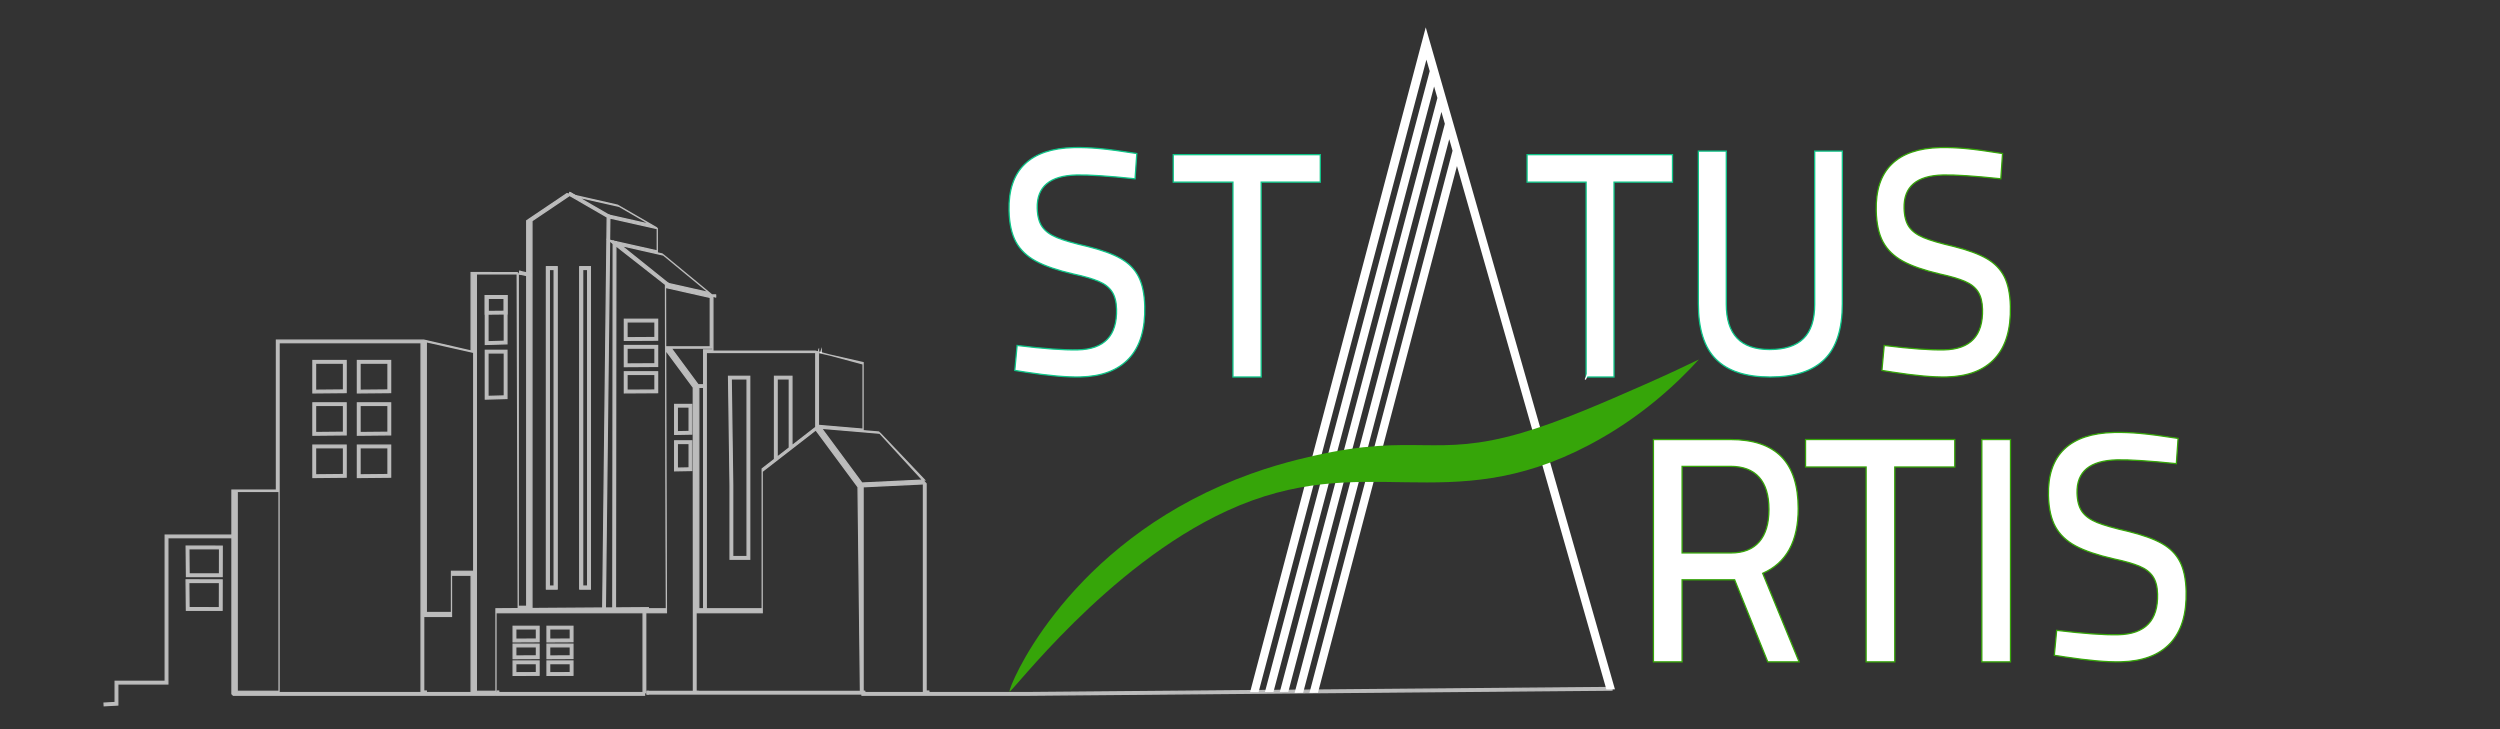 <?xml version="1.0" encoding="utf-8"?>
<!-- Generator: Adobe Illustrator 25.4.1, SVG Export Plug-In . SVG Version: 6.00 Build 0)  -->
<svg version="1.1" id="Layer_1" xmlns="http://www.w3.org/2000/svg" xmlns:xlink="http://www.w3.org/1999/xlink" x="0px" y="0px"
	 viewBox="0 0 1920 560" style="enable-background:new 0 0 1920 560;" xml:space="preserve">
<rect x="0" y="0" width="1920" height="560" fill="#333333" stroke="none"/>
<style type="text/css">
	.st0{fill:#FFFFFF;stroke:#0EC588;stroke-miterlimit:10;}
	.st1{fill:#FFFFFF;stroke:#36A509;stroke-miterlimit:10;}
	.st2{fill:#FFFFFF;}
	.st3{opacity:0.67;}
	.st4{fill:#FFFFFF;stroke:#FFFFFF;stroke-miterlimit:10;}
	.st5{fill:#36A509;}
</style>
<path class="st0" d="M946.9,139.88h-45.86v-21.1H1014v21.1h-45.42v149.66H946.9V139.88z"/>
<path class="st0" d="M1218.13,139.88h-45.34v-21.1h111.68v21.1h-44.9v149.66h-21.44V139.88z"/>
<path class="st0" d="M1317.97,276.01c-9.09-9.02-13.63-23.29-13.63-42.81V116.05h21.45v117.64c0,23.17,11.09,34.75,33.28,34.75
	c11.62,0,20.29-2.81,26.02-8.44c5.73-5.62,8.6-14.4,8.6-26.31V116.05h21.22V233.2c0,19.53-4.58,33.8-13.73,42.81
	c-9.16,9.02-23.05,13.53-41.66,13.53C1340.9,289.54,1327.05,285.03,1317.97,276.01z"/>
<path class="st1" d="M1453.39,285.78l-8.08-1.3l1.76-19.16c20.17,2.5,35.54,3.62,46.11,3.37c20.1-0.48,29.9-10.89,29.39-31.24
	c-0.14-5.62-1.29-10.11-3.46-13.45c-2.17-3.34-5.55-5.99-10.14-7.95c-4.59-1.96-11.01-3.84-19.24-5.63
	c-12.14-2.85-21.6-6.15-28.4-9.88c-6.79-3.73-11.83-8.61-15.11-14.66c-3.28-6.04-5.04-14.03-5.28-23.96
	c-0.39-15.71,3.56-27.64,11.85-35.78s20.69-12.41,37.22-12.8c6.1-0.15,12.7,0.11,19.79,0.77c7.09,0.66,16.47,1.93,28.14,3.8
	l-1.31,19.4c-20.46-2.16-35.23-3.13-44.31-2.92c-20.4,0.49-30.39,9-29.98,25.54c0.15,6.12,1.42,10.89,3.82,14.31
	c2.39,3.42,6.15,6.18,11.27,8.3c5.11,2.11,12.84,4.37,23.18,6.77c10.79,2.72,19.21,5.83,25.25,9.33c6.04,3.5,10.51,8.11,13.41,13.83
	c2.9,5.73,4.46,13.3,4.7,22.73c0.43,17.54-3.52,30.87-11.86,40.01c-8.34,9.14-20.7,13.9-37.07,14.29
	C1484.77,289.75,1470.88,288.51,1453.39,285.78z"/>
<path class="st1" d="M1586,504.56l-8.29-1.3l1.81-19.16c20.7,2.5,36.47,3.62,47.32,3.37c20.63-0.48,30.68-10.89,30.17-31.24
	c-0.14-5.62-1.33-10.11-3.55-13.45c-2.23-3.34-5.69-5.99-10.41-7.95c-4.71-1.96-11.3-3.84-19.75-5.63
	c-12.46-2.85-22.17-6.15-29.15-9.88c-6.97-3.73-12.14-8.61-15.51-14.66c-3.36-6.04-5.17-14.03-5.42-23.96
	c-0.4-15.71,3.65-27.64,12.16-35.78c8.51-8.14,21.24-12.41,38.2-12.8c6.26-0.15,13.03,0.11,20.31,0.77
	c7.28,0.66,16.9,1.93,28.88,3.8l-1.34,19.4c-21-2.16-36.16-3.13-45.48-2.92c-20.93,0.49-31.19,9-30.77,25.54
	c0.16,6.12,1.46,10.89,3.92,14.31c2.46,3.42,6.31,6.18,11.56,8.3c5.25,2.11,13.18,4.37,23.79,6.77c11.08,2.72,19.72,5.83,25.92,9.33
	c6.2,3.5,10.79,8.11,13.76,13.83c2.97,5.73,4.58,13.3,4.82,22.73c0.44,17.54-3.61,30.87-12.17,40.01
	c-8.56,9.14-21.24,13.9-38.05,14.29C1618.21,508.53,1603.96,507.28,1586,504.56z"/>
<path class="st0" d="M787.53,285.78l-8.17-1.3l1.78-19.16c20.4,2.5,35.95,3.62,46.64,3.37c20.33-0.48,30.24-10.89,29.73-31.24
	c-0.14-5.62-1.31-10.11-3.5-13.45c-2.19-3.34-5.61-5.99-10.26-7.95c-4.65-1.96-11.13-3.84-19.46-5.63
	c-12.28-2.85-21.85-6.15-28.73-9.88c-6.87-3.73-11.97-8.61-15.28-14.66c-3.31-6.04-5.1-14.03-5.34-23.96
	c-0.39-15.71,3.6-27.64,11.99-35.78c8.39-8.14,20.93-12.41,37.65-12.8c6.17-0.15,12.84,0.11,20.02,0.77
	c7.17,0.66,16.66,1.93,28.46,3.8l-1.33,19.4c-20.7-2.16-35.64-3.13-44.82-2.92c-20.63,0.49-30.74,9-30.32,25.54
	c0.15,6.12,1.44,10.89,3.86,14.31c2.42,3.42,6.22,6.18,11.4,8.3c5.17,2.11,12.99,4.37,23.45,6.77c10.92,2.72,19.43,5.83,25.54,9.33
	c6.11,3.5,10.63,8.11,13.57,13.83c2.93,5.73,4.51,13.3,4.75,22.73c0.44,17.54-3.56,30.87-12,40.01c-8.44,9.14-20.94,13.9-37.5,14.29
	C819.27,289.75,805.23,288.51,787.53,285.78z"/>
<g>
	<g>
		<polygon class="st2" points="1240.27,529.41 1233.69,529.46 1233.6,529.14 1118.94,127.53 1012.17,532.07 1005.64,532.14 
			1005.8,531.59 1115.56,115.75 1113.02,106.88 1000.8,532.07 994.25,532.14 994.41,531.59 1109.64,95.1 1107.01,85.94 
			989.41,531.34 982.88,531.43 983.04,530.87 1103.93,75.25 1101.39,66.42 978,531.46 971.45,531.48 971.61,530.93 1098.01,54.63 
			1095.48,45.8 966.59,531.55 960.06,531.57 960.21,531.02 1091.79,32.94 1091.83,32.84 1094.97,21 1122.15,115.71 		"/>
	</g>
</g>
<path class="st1" d="M1269.84,337.56h59.15c17.42,0,30.45,4.39,39.08,13.15c8.63,8.77,12.95,22.09,12.95,39.96
	c0,25.15-9.09,41.7-27.28,49.64l27.97,68.01h-24.07l-25.45-63.04h-40.35v63.04h-22.01V337.56z M1329.21,424.67
	c9.63,0,16.92-2.85,21.89-8.56c4.96-5.71,7.45-14.02,7.45-24.94c0-10.76-2.48-18.95-7.45-24.57c-4.97-5.62-12.35-8.44-22.12-8.44
	h-37.14v66.51H1329.21z"/>
<path class="st1" d="M1433.18,358.65h-46.53v-21.1h114.62v21.1h-46.08v149.66h-22.01V358.65z"/>
<path class="st1" d="M1522.04,337.56h22.01v170.76h-22.01V337.56z"/>
<g>
	<g class="st3">
		<g>
			<g>
				<polygon class="st4" points="407.76,210.31 407.32,212.27 406.54,212.09 400,210.62 398.78,210.34 399.22,208.39 400,208.57 
					406.54,210.04 				"/>
			</g>
		</g>
		<g>
			<g>
				<polygon class="st4" points="628.53,270.62 628.53,270.67 628.52,270.65 				"/>
			</g>
		</g>
		<g>
			<g>
				<path class="st4" d="M468.35,165.59l-0.01,0.58l-0.01,1.24l-1.2-0.27l0.43-1.95l0.13,0.03c0.1,0.05,0.15,0.08,0.15,0.08
					L468.35,165.59z"/>
			</g>
		</g>
		<g>
			<g>
				<polygon class="st4" points="473.14,185.63 473.14,185.64 472.88,185.58 				"/>
			</g>
		</g>
		<g>
			<g>
				<path class="st4" d="M443.59,151.29l-6.37-1.43l0.44-1.95l0.15,0.03l0.02,0.01l0.11,0.07
					C439.59,148.98,441.53,150.09,443.59,151.29z"/>
			</g>
		</g>
		<g>
			<g>
				<polygon class="st4" points="549.5,226.64 549.5,227.89 547.5,227.44 547.5,226.64 				"/>
			</g>
		</g>
		<g>
			<g>
				<path class="st4" d="M547.5,226.64v0.8l2,0.45v-1.25H547.5z M512.58,217.13l0.53,0.42v-0.01L512.58,217.13z M468.13,184.51
					l-0.63-0.14l0.63,0.49l2.83,2.22v-1.93L468.13,184.51z"/>
			</g>
		</g>
		<g>
			<g>
				<g>
					<path class="st4" d="M472.88,185.58l0.26,0.06v-0.01L472.88,185.58z"/>
				</g>
			</g>
			<g>
				<g>
					<path class="st4" d="M479.53,245.21v16.18l25.5-0.15v-16.03H479.53z M503.03,259.25l-21.5,0.13v-12.17h21.5V259.25z"/>
				</g>
			</g>
			<g>
				<g>
					<path class="st4" d="M142.95,445.34l0.23,23.35l27.36,0.03l0.05-23.35L142.95,445.34z M168.54,466.71l-23.38-0.02l-0.2-19.35
						l23.62,0.03L168.54,466.71z"/>
				</g>
			</g>
			<g>
				<g>
					<path class="st4" d="M143,419.42l0.23,23.35l27.36,0.03l0.05-23.35L143,419.42z M168.6,440.79l-23.39-0.02l-0.19-19.34
						l23.62,0.02L168.6,440.79z"/>
				</g>
			</g>
			<g>
				<g>
					<path class="st4" d="M518.15,338.57v23l13.13-0.24v-22.76H518.15z M529.28,359.36l-9.13,0.18v-18.97h9.13V359.36z"/>
				</g>
			</g>
			<g>
				<g>
					<path class="st4" d="M518.15,310.6v23l13.13-0.25V310.6H518.15z M529.28,331.39l-9.13,0.17V312.6h9.13V331.39z"/>
				</g>
			</g>
			<g>
				<g>
					<path class="st4" d="M479.53,265.37v16.18l25.5-0.16v-16.02H479.53z M503.03,279.41l-21.5,0.12v-12.16h21.5V279.41z"/>
				</g>
			</g>
			<g>
				<g>
					<path class="st4" d="M479.53,285.53v16.18l25.5-0.16v-16.02H479.53z M503.03,299.57l-21.5,0.12v-12.16h21.5V299.57z"/>
				</g>
			</g>
			<g>
				<g>
					<path class="st4" d="M420.12,481v11.92l19.88-0.1V481H420.12z M438,490.83l-15.88,0.08V483H438V490.83z"/>
				</g>
			</g>
			<g>
				<g>
					<path class="st4" d="M420.12,494.74v11.07l19.88-0.1v-10.97H420.12z M438,503.72l-15.88,0.08v-7.06H438V503.72z"/>
				</g>
			</g>
			<g>
				<g>
					<path class="st4" d="M420.12,507.63v11.06l19.88-0.1v-10.96H420.12z M438,516.6l-15.88,0.08v-7.05H438V516.6z"/>
				</g>
			</g>
			<g>
				<g>
					<path class="st4" d="M394.1,481v11.92l19.89-0.1V481H394.1z M411.99,490.83l-15.89,0.08V483h15.89V490.83z"/>
				</g>
			</g>
			<g>
				<g>
					<path class="st4" d="M394.1,494.74v11.07l19.89-0.1v-10.97H394.1z M411.99,503.72l-15.89,0.08v-7.06h15.89V503.72z"/>
				</g>
			</g>
			<g>
				<g>
					<path class="st4" d="M394.1,507.63v11.06l19.89-0.1v-10.96H394.1z M411.99,516.6l-15.89,0.08v-7.05h15.89V516.6z"/>
				</g>
			</g>
			<g>
				<g>
					<path class="st4" d="M274.5,276.89v24.84l25.49-0.24v-24.6H274.5z M297.99,299.51l-21.49,0.2v-20.82h21.49V299.51z"/>
				</g>
			</g>
			<g>
				<g>
					<path class="st4" d="M274.5,309.38v24.84l25.49-0.25v-24.59H274.5z M297.99,331.99l-21.49,0.21v-20.82h21.49V331.99z"/>
				</g>
			</g>
			<g>
				<g>
					<path class="st4" d="M274.5,341.86v24.85l25.49-0.25v-24.6H274.5z M297.99,364.48l-21.49,0.21v-20.83h21.49V364.48z"/>
				</g>
			</g>
			<g>
				<g>
					<path class="st4" d="M240.33,276.89v24.84l25.49-0.24v-24.6H240.33z M263.82,299.51l-21.49,0.2v-20.82h21.49V299.51z"/>
				</g>
			</g>
			<g>
				<g>
					<path class="st4" d="M240.33,309.38v24.84l25.49-0.25v-24.59H240.33z M263.82,331.99l-21.49,0.21v-20.82h21.49V331.99z"/>
				</g>
			</g>
			<g>
				<g>
					<path class="st4" d="M240.33,341.86v24.85l25.49-0.25v-24.6H240.33z M263.82,364.48l-21.49,0.21v-20.83h21.49V364.48z"/>
				</g>
			</g>
			<g>
				<g>
					<path class="st4" d="M419.74,204.9v247.37h8.02V204.9H419.74z M425.76,450.27h-4.02V206.9h4.02V450.27z"/>
				</g>
			</g>
			<g>
				<g>
					<path class="st4" d="M445.37,204.9v247.37h8.02V204.9H445.37z M451.39,450.27h-4.02V206.9h4.02V450.27z"/>
				</g>
			</g>
			<g>
				<g>
					<path class="st4" d="M372.75,227.08v14.16l2-0.02l12.57-0.12l2-0.02v-14H372.75z M387.32,239.1l-12.57,0.12v-10.14h12.57V239.1
						z"/>
				</g>
			</g>
			<g>
				<g>
					<path class="st4" d="M372.75,227.08v37.45l16.57-0.48v-36.97H372.75z M387.32,262.11l-12.57,0.36v-33.39h12.57V262.11z
						 M372.75,269.05v37.45l16.57-0.48v-36.97H372.75z M387.32,304.08l-12.57,0.36v-33.39h12.57V304.08z M419.74,204.9v247.37h8.02
						V204.9H419.74z M425.76,450.27h-4.02V206.9h4.02V450.27z M445.37,204.9v247.37h8.02V204.9H445.37z M451.39,450.27h-4.02V206.9
						h4.02V450.27z M445.37,204.9v247.37h8.02V204.9H445.37z M451.39,450.27h-4.02V206.9h4.02V450.27z M419.74,204.9v247.37h8.02
						V204.9H419.74z M425.76,450.27h-4.02V206.9h4.02V450.27z M372.75,269.05v37.45l16.57-0.48v-36.97H372.75z M387.32,304.08
						l-12.57,0.36v-33.39h12.57V304.08z M372.75,227.08v37.45l16.57-0.48v-36.97H372.75z M387.32,262.11l-12.57,0.36v-33.39h12.57
						V262.11z M372.75,227.08v37.45l16.57-0.48v-36.97H372.75z M387.32,262.11l-12.57,0.36v-33.39h12.57V262.11z M372.75,269.05
						v37.45l16.57-0.48v-36.97H372.75z M387.32,304.08l-12.57,0.36v-33.39h12.57V304.08z M419.74,204.9v247.37h8.02V204.9H419.74z
						 M425.76,450.27h-4.02V206.9h4.02V450.27z M445.37,204.9v247.37h8.02V204.9H445.37z M451.39,450.27h-4.02V206.9h4.02V450.27z
						 M445.37,204.9v247.37h8.02V204.9H445.37z M451.39,450.27h-4.02V206.9h4.02V450.27z M419.74,204.9v247.37h8.02V204.9H419.74z
						 M425.76,450.27h-4.02V206.9h4.02V450.27z M372.75,269.05v37.45l16.57-0.48v-36.97H372.75z M387.32,304.08l-12.57,0.36v-33.39
						h12.57V304.08z M372.75,227.08v37.45l16.57-0.48v-36.97H372.75z M387.32,262.11l-12.57,0.36v-33.39h12.57V262.11z
						 M372.75,227.08v37.45l16.57-0.48v-36.97H372.75z M387.32,262.11l-12.57,0.36v-33.39h12.57V262.11z M372.75,269.05v37.45
						l16.57-0.48v-36.97H372.75z M387.32,304.08l-12.57,0.36v-33.39h12.57V304.08z M419.74,204.9v247.37h8.02V204.9H419.74z
						 M425.76,450.27h-4.02V206.9h4.02V450.27z M445.37,204.9v247.37h8.02V204.9H445.37z M451.39,450.27h-4.02V206.9h4.02V450.27z
						 M467.69,165.22l-0.13-0.03l-0.43,1.95l1.2,0.27C468.33,167.41,467.79,165.27,467.69,165.22z M467.5,184.37l0.63,0.49v-0.35
						L467.5,184.37z M445.37,204.9v247.37h8.02V204.9H445.37z M451.39,450.27h-4.02V206.9h4.02V450.27z M437.94,148.02l-0.11-0.07
						l-0.02-0.01l-0.15-0.03l-0.44,1.95l6.37,1.43C441.53,150.09,439.59,148.98,437.94,148.02z M419.74,204.9v247.37h8.02V204.9
						H419.74z M425.76,450.27h-4.02V206.9h4.02V450.27z M406.54,210.04v2.05l0.78,0.18l0.44-1.96L406.54,210.04z M399.22,208.39
						l-0.44,1.95l1.22,0.28v-2.05L399.22,208.39z M372.75,269.05v37.45l16.57-0.48v-36.97H372.75z M387.32,304.08l-12.57,0.36
						v-33.39h12.57V304.08z M372.75,227.08v37.45l16.57-0.48v-36.97H372.75z M387.32,262.11l-12.57,0.36v-33.39h12.57V262.11z
						 M381.91,530.91v2h1v-2H381.91z M363.83,530.91v2h1v-2H363.83z M372.75,227.08v37.45l16.57-0.48v-36.97H372.75z M387.32,262.11
						l-12.57,0.36v-33.39h12.57V262.11z M372.75,269.05v37.45l16.57-0.48v-36.97H372.75z M387.32,304.08l-12.57,0.36v-33.39h12.57
						V304.08z M419.74,204.9v247.37h8.02V204.9H419.74z M425.76,450.27h-4.02V206.9h4.02V450.27z M445.37,204.9v247.37h8.02V204.9
						H445.37z M451.39,450.27h-4.02V206.9h4.02V450.27z M445.37,204.9v247.37h8.02V204.9H445.37z M451.39,450.27h-4.02V206.9h4.02
						V450.27z M419.74,204.9v247.37h8.02V204.9H419.74z M425.76,450.27h-4.02V206.9h4.02V450.27z M372.75,269.05v37.45l16.57-0.48
						v-36.97H372.75z M387.32,304.08l-12.57,0.36v-33.39h12.57V304.08z M372.75,227.08v37.45l16.57-0.48v-36.97H372.75z
						 M387.32,262.11l-12.57,0.36v-33.39h12.57V262.11z M372.75,227.08v37.45l16.57-0.48v-36.97H372.75z M387.32,262.11l-12.57,0.36
						v-33.39h12.57V262.11z M372.75,269.05v37.45l16.57-0.48v-36.97H372.75z M387.32,304.08l-12.57,0.36v-33.39h12.57V304.08z
						 M419.74,204.9v247.37h8.02V204.9H419.74z M425.76,450.27h-4.02V206.9h4.02V450.27z M445.37,204.9v247.37h8.02V204.9H445.37z
						 M451.39,450.27h-4.02V206.9h4.02V450.27z M445.37,204.9v247.37h8.02V204.9H445.37z M451.39,450.27h-4.02V206.9h4.02V450.27z
						 M419.74,204.9v247.37h8.02V204.9H419.74z M425.76,450.27h-4.02V206.9h4.02V450.27z M372.75,269.05v37.45l16.57-0.48v-36.97
						H372.75z M387.32,304.08l-12.57,0.36v-33.39h12.57V304.08z M372.75,227.08v37.45l16.57-0.48v-36.97H372.75z M387.32,262.11
						l-12.57,0.36v-33.39h12.57V262.11z"/>
				</g>
			</g>
			<g>
				<g>
					<g>
						<path class="st4" d="M527.15,500.23"/>
					</g>
				</g>
			</g>
			<g>
				<g>
					<g>
						<path class="st4" d="M343.47,534.79"/>
					</g>
				</g>
			</g>
			<g>
				<g>
					<g>
						<path class="st4" d="M216.87,534.79"/>
					</g>
				</g>
			</g>
			<g>
				<g>
					<rect x="325.38" y="530.91" class="st4" width="2" height="1"/>
				</g>
			</g>
			<g>
				<g>
					<rect x="325.38" y="530.91" class="st4" width="2" height="1"/>
					<rect x="363.83" y="530.91" class="st4" width="1" height="2"/>
				</g>
			</g>
			<g>
				<g>
					<rect x="381.91" y="530.91" class="st4" width="1" height="2"/>
					<rect x="497" y="531" class="st4" width="0.91" height="1.91"/>
				</g>
			</g>
			<g>
				<g>
					<rect x="662.85" y="531" class="st4" width="1.15" height="1.92"/>
					<rect x="711.22" y="530.92" class="st4" width="2" height="0.99"/>
				</g>
			</g>
			<g>
				<g>
					<line class="st4" x1="536.56" y1="531" x2="534.56" y2="531"/>
					<rect x="540.41" y="467.56" class="st4" width="2" height="0.99"/>
				</g>
			</g>
			<g>
				<g>
					<rect x="497" y="531" class="st4" width="167" height="2"/>
				</g>
			</g>
		</g>
		<g>
			<g>
				<path class="st4" d="M559.54,289l1.16,83.82v56.66h15.07V289H559.54z M573.77,427.48H562.7v-54.67L561.56,291h12.21V427.48z"/>
			</g>
		</g>
		<g>
			<g>
				<rect x="540.41" y="467.56" class="st4" width="2" height="0.99"/>
				<polygon class="st4" points="628.53,270.62 628.53,270.67 628.52,270.67 628.52,270.65 				"/>
			</g>
		</g>
		<g>
			<g>
				<path class="st4" d="M788.54,531.92h-77.32v0.99h-2v-0.99h-46.37V373.84l46.37-2.24v160.32h2V371.5l-36.12-39.42l-0.26-0.28
					l-11.99-1.02v-51.26l-36.32-9.73l-0.47-0.1H547.5v-40.8l-2-0.45v37.93h-34.31c-0.04-23.65-0.07-40.98-0.08-45.66l34.39,7.73
					v-0.8h2v1.25l-0.36-2.02c-6.41-5.29-12.81-10.56-19.22-15.84c-6.41-5.28-12.82-10.56-19.22-15.84l-0.19-0.15l-3.72-0.84v-18.4
					l-0.5-0.86l-30.03-17.36l-38.86-8.87l-30.86,20.8v41.53v2.05v252.58H398l-0.78-256.28l-35.39-0.03v60.23l-36.45-8.39H212.32
					v115.19h-34.17v34.56h-51.26v112.32H88.45v16.27l-8.5,0.46l0.1,2l10.4-0.56v-16.17h38.44V412.95h49.26v119.96l1,1h182.68v-2
					h-36.45v1h-2v-1H214.32V263.2h109.06v268.71h2v-58.48h21.36v-31.68h15.09v90.16h1v2h17.08v-2h1v-61.36h81.96h5.79h25.25v61.36
					h-113v2H495V532h0.91v-61.45h15.89c0,0-0.48-138.67-0.6-201.76l21.26,28.75l0.1,171.02V532h2v-61.44h50.82V362.05l41.16-31.92
					l32.45,43.9L660.85,532H662v1.92h126.54L1238,530v-2L788.54,531.92z M214.32,530.91h-32.17V377.39h32.17V530.91z M363.83,438.75
					h-17.09v31.68h-19.36V262.44l36.45,8.19V438.75z M462.91,466.96l-81,0.59h-1v63.36h-15.08V210.36H398v256.31h10.54v-297.1
					l28.94-19.51c9.15,5.29,25.76,14.88,28.86,16.68L462.91,466.96z M470.96,187.08l-0.3,279.83l-5.76,0.04l3.23-282.09v-0.35
					l0.2-17.1l-1.2-0.27l0.43-1.95l0.13,0.03c-1.5-0.87-14.32-8.28-24.08-13.92l31.91,7.17l24.1,13.92l-31.93-7.17
					c0.1,0.05,0.15,0.08,0.15,0.08l0.51,0.29l-0.01,0.58l-0.01,1.24l36.46,8.19v17.15l-31.4-7.06l-2.43-0.54V187.08z M473.14,185.63
					v0.01l-0.26-0.06L473.14,185.63z M497.91,467.55v-0.84l-25.25,0.18l0.3-278.25l38.15,29.88v0.74
					c0.02,13.8,0.35,200.63,0.68,248.29H497.91z M476.94,188.54l28.63,6.45l4.04,0.9c6.34,5.23,12.69,10.46,19.04,15.68
					c5.33,4.39,10.66,8.78,15.98,13.18l-31.52-7.09v-0.11l-0.53-0.42L476.94,188.54z M536.16,295.49l-20.78-28.12h32.12v1.32h-7.09
					v26.8H536.16z M606.2,343.92l-9.37,7.27V291h9.37V343.92z M626.53,328.15l-18.33,14.22V289h-13.37v63.74l-9.45,7.33v107.49
					h-42.97v0.99h-2v-0.99h-3.75V297.49h3.75v170.07h2V270.69h84.12V328.15z M628.53,326.69v-56.02h-0.01v-0.02l0.01-0.03v0.05
					l34.32,7.82v51.12L628.53,326.69z M663.8,370.88l-1.84,0.09l-31.11-42.07l32.91,2.78l12.15,1.05l34.1,35.93L663.8,370.88z"/>
			</g>
		</g>
		<g>
			<g>
				<rect x="711.22" y="530.92" class="st4" width="2" height="0.99"/>
			</g>
		</g>
	</g>
	<g>
		<g>
			<polygon class="st4" points="630.53,270.62 630.53,270.67 630.52,270.67 			"/>
		</g>
	</g>
</g>
<path class="st4" d="M559.65,306.31"/>
<path class="st4" d="M525.12,157.54"/>
<path class="st5" d="M1304.73,276.08c-10.24,4.97-25.07,11.99-43.16,19.93c-30.19,13.25-63.46,27.85-93.27,36.55
	c-65.99,19.26-81.57-0.17-159.11,17.44c-13.32,3.02-39.96,9.21-71.38,22.99c-122.6,53.76-163.5,155.35-162.51,158.11
	c0,0.01,0.01,0.01,0.01,0.02c1.45,1.52,74.54-96.34,167.02-138.81c106.05-48.71,168.54,7.13,278.24-50.64
	C1260.44,320.66,1288.01,294.42,1304.73,276.08z"/>
<path class="st4" d="M1215.5,307.5"/>
<path class="st4" d="M1220.5,284.5c-1,2.33-2,4.67-3,7"/>
</svg>
